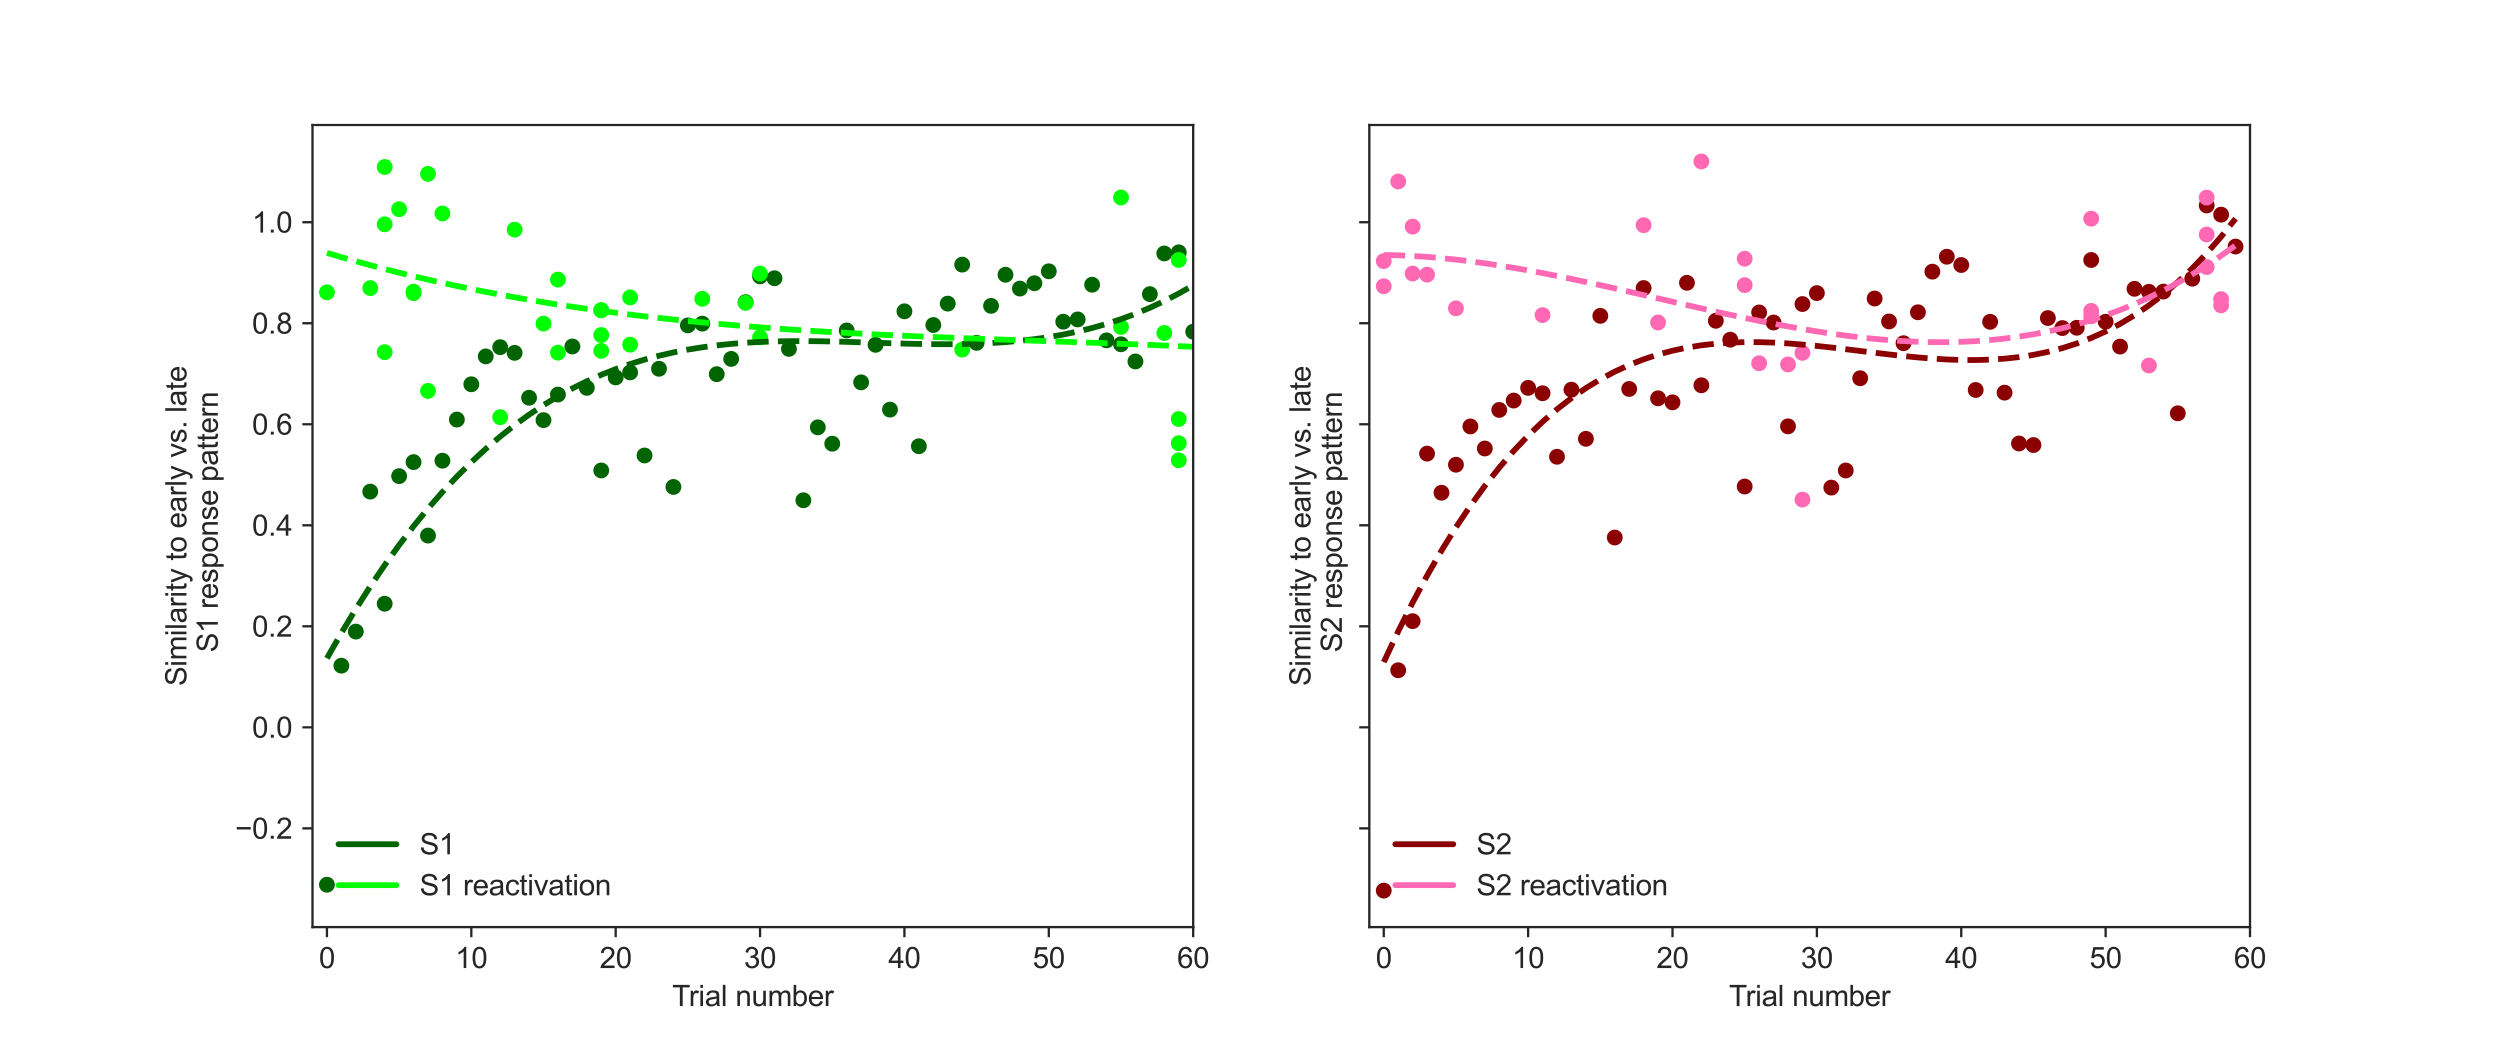 <?xml version="1.0" encoding="utf-8" standalone="no"?>
<!DOCTYPE svg PUBLIC "-//W3C//DTD SVG 1.1//EN"
  "http://www.w3.org/Graphics/SVG/1.1/DTD/svg11.dtd">
<svg xmlns:xlink="http://www.w3.org/1999/xlink" width="864pt" height="360pt" viewBox="0 0 864 360" xmlns="http://www.w3.org/2000/svg" version="1.1">
 <defs>
  <style type="text/css">*{stroke-linejoin: round; stroke-linecap: butt}</style>
 </defs>
 <g id="figure_1">
  <g id="patch_1">
   <path d="M 0 360 
L 864 360 
L 864 0 
L 0 0 
z
" style="fill: #ffffff"/>
  </g>
  <g id="axes_1">
   <g id="patch_2">
    <path d="M 108 320.4 
L 412.364 320.4 
L 412.364 43.2 
L 108 43.2 
z
" style="fill: #ffffff"/>
   </g>
   <g id="matplotlib.axis_1">
    <g id="xtick_1">
     <g id="line2d_1">
      <defs>
       <path id="m164eba49ba" d="M 0 0 
L 0 3.5 
" style="stroke: #262626; stroke-width: 0.8"/>
      </defs>
      <g>
       <use xlink:href="#m164eba49ba" x="112.99" y="320.4" style="fill: #262626; stroke: #262626; stroke-width: 0.8"/>
      </g>
     </g>
     <g id="text_1">
      <!-- 0 -->
      <g style="fill: #262626" transform="translate(110.209 334.558) scale(0.1 -0.1)">
       <defs>
        <path id="ArialMT-30" d="M 266 2259 
Q 266 3072 433 3567 
Q 600 4063 929 4331 
Q 1259 4600 1759 4600 
Q 2128 4600 2406 4451 
Q 2684 4303 2865 4023 
Q 3047 3744 3150 3342 
Q 3253 2941 3253 2259 
Q 3253 1453 3087 958 
Q 2922 463 2592 192 
Q 2263 -78 1759 -78 
Q 1097 -78 719 397 
Q 266 969 266 2259 
z
M 844 2259 
Q 844 1131 1108 757 
Q 1372 384 1759 384 
Q 2147 384 2411 759 
Q 2675 1134 2675 2259 
Q 2675 3391 2411 3762 
Q 2147 4134 1753 4134 
Q 1366 4134 1134 3806 
Q 844 3388 844 2259 
z
" transform="scale(0.016)"/>
       </defs>
       <use xlink:href="#ArialMT-30"/>
      </g>
     </g>
    </g>
    <g id="xtick_2">
     <g id="line2d_2">
      <g>
       <use xlink:href="#m164eba49ba" x="162.885" y="320.4" style="fill: #262626; stroke: #262626; stroke-width: 0.8"/>
      </g>
     </g>
     <g id="text_2">
      <!-- 10 -->
      <g style="fill: #262626" transform="translate(157.324 334.558) scale(0.1 -0.1)">
       <defs>
        <path id="ArialMT-31" d="M 2384 0 
L 1822 0 
L 1822 3584 
Q 1619 3391 1289 3197 
Q 959 3003 697 2906 
L 697 3450 
Q 1169 3672 1522 3987 
Q 1875 4303 2022 4600 
L 2384 4600 
L 2384 0 
z
" transform="scale(0.016)"/>
       </defs>
       <use xlink:href="#ArialMT-31"/>
       <use xlink:href="#ArialMT-30" x="55.615"/>
      </g>
     </g>
    </g>
    <g id="xtick_3">
     <g id="line2d_3">
      <g>
       <use xlink:href="#m164eba49ba" x="212.781" y="320.4" style="fill: #262626; stroke: #262626; stroke-width: 0.8"/>
      </g>
     </g>
     <g id="text_3">
      <!-- 20 -->
      <g style="fill: #262626" transform="translate(207.22 334.558) scale(0.1 -0.1)">
       <defs>
        <path id="ArialMT-32" d="M 3222 541 
L 3222 0 
L 194 0 
Q 188 203 259 391 
Q 375 700 629 1000 
Q 884 1300 1366 1694 
Q 2113 2306 2375 2664 
Q 2638 3022 2638 3341 
Q 2638 3675 2398 3904 
Q 2159 4134 1775 4134 
Q 1369 4134 1125 3890 
Q 881 3647 878 3216 
L 300 3275 
Q 359 3922 746 4261 
Q 1134 4600 1788 4600 
Q 2447 4600 2831 4234 
Q 3216 3869 3216 3328 
Q 3216 3053 3103 2787 
Q 2991 2522 2730 2228 
Q 2469 1934 1863 1422 
Q 1356 997 1212 845 
Q 1069 694 975 541 
L 3222 541 
z
" transform="scale(0.016)"/>
       </defs>
       <use xlink:href="#ArialMT-32"/>
       <use xlink:href="#ArialMT-30" x="55.615"/>
      </g>
     </g>
    </g>
    <g id="xtick_4">
     <g id="line2d_4">
      <g>
       <use xlink:href="#m164eba49ba" x="262.677" y="320.4" style="fill: #262626; stroke: #262626; stroke-width: 0.8"/>
      </g>
     </g>
     <g id="text_4">
      <!-- 30 -->
      <g style="fill: #262626" transform="translate(257.116 334.558) scale(0.1 -0.1)">
       <defs>
        <path id="ArialMT-33" d="M 269 1209 
L 831 1284 
Q 928 806 1161 595 
Q 1394 384 1728 384 
Q 2125 384 2398 659 
Q 2672 934 2672 1341 
Q 2672 1728 2419 1979 
Q 2166 2231 1775 2231 
Q 1616 2231 1378 2169 
L 1441 2663 
Q 1497 2656 1531 2656 
Q 1891 2656 2178 2843 
Q 2466 3031 2466 3422 
Q 2466 3731 2256 3934 
Q 2047 4138 1716 4138 
Q 1388 4138 1169 3931 
Q 950 3725 888 3313 
L 325 3413 
Q 428 3978 793 4289 
Q 1159 4600 1703 4600 
Q 2078 4600 2393 4439 
Q 2709 4278 2876 4000 
Q 3044 3722 3044 3409 
Q 3044 3113 2884 2869 
Q 2725 2625 2413 2481 
Q 2819 2388 3044 2092 
Q 3269 1797 3269 1353 
Q 3269 753 2831 336 
Q 2394 -81 1725 -81 
Q 1122 -81 723 278 
Q 325 638 269 1209 
z
" transform="scale(0.016)"/>
       </defs>
       <use xlink:href="#ArialMT-33"/>
       <use xlink:href="#ArialMT-30" x="55.615"/>
      </g>
     </g>
    </g>
    <g id="xtick_5">
     <g id="line2d_5">
      <g>
       <use xlink:href="#m164eba49ba" x="312.572" y="320.4" style="fill: #262626; stroke: #262626; stroke-width: 0.8"/>
      </g>
     </g>
     <g id="text_5">
      <!-- 40 -->
      <g style="fill: #262626" transform="translate(307.011 334.558) scale(0.1 -0.1)">
       <defs>
        <path id="ArialMT-34" d="M 2069 0 
L 2069 1097 
L 81 1097 
L 81 1613 
L 2172 4581 
L 2631 4581 
L 2631 1613 
L 3250 1613 
L 3250 1097 
L 2631 1097 
L 2631 0 
L 2069 0 
z
M 2069 1613 
L 2069 3678 
L 634 1613 
L 2069 1613 
z
" transform="scale(0.016)"/>
       </defs>
       <use xlink:href="#ArialMT-34"/>
       <use xlink:href="#ArialMT-30" x="55.615"/>
      </g>
     </g>
    </g>
    <g id="xtick_6">
     <g id="line2d_6">
      <g>
       <use xlink:href="#m164eba49ba" x="362.468" y="320.4" style="fill: #262626; stroke: #262626; stroke-width: 0.8"/>
      </g>
     </g>
     <g id="text_6">
      <!-- 50 -->
      <g style="fill: #262626" transform="translate(356.907 334.558) scale(0.1 -0.1)">
       <defs>
        <path id="ArialMT-35" d="M 266 1200 
L 856 1250 
Q 922 819 1161 601 
Q 1400 384 1738 384 
Q 2144 384 2425 690 
Q 2706 997 2706 1503 
Q 2706 1984 2436 2262 
Q 2166 2541 1728 2541 
Q 1456 2541 1237 2417 
Q 1019 2294 894 2097 
L 366 2166 
L 809 4519 
L 3088 4519 
L 3088 3981 
L 1259 3981 
L 1013 2750 
Q 1425 3038 1878 3038 
Q 2478 3038 2890 2622 
Q 3303 2206 3303 1553 
Q 3303 931 2941 478 
Q 2500 -78 1738 -78 
Q 1113 -78 717 272 
Q 322 622 266 1200 
z
" transform="scale(0.016)"/>
       </defs>
       <use xlink:href="#ArialMT-35"/>
       <use xlink:href="#ArialMT-30" x="55.615"/>
      </g>
     </g>
    </g>
    <g id="xtick_7">
     <g id="line2d_7">
      <g>
       <use xlink:href="#m164eba49ba" x="412.364" y="320.4" style="fill: #262626; stroke: #262626; stroke-width: 0.8"/>
      </g>
     </g>
     <g id="text_7">
      <!-- 60 -->
      <g style="fill: #262626" transform="translate(406.803 334.558) scale(0.1 -0.1)">
       <defs>
        <path id="ArialMT-36" d="M 3184 3459 
L 2625 3416 
Q 2550 3747 2413 3897 
Q 2184 4138 1850 4138 
Q 1581 4138 1378 3988 
Q 1113 3794 959 3422 
Q 806 3050 800 2363 
Q 1003 2672 1297 2822 
Q 1591 2972 1913 2972 
Q 2475 2972 2870 2558 
Q 3266 2144 3266 1488 
Q 3266 1056 3080 686 
Q 2894 316 2569 119 
Q 2244 -78 1831 -78 
Q 1128 -78 684 439 
Q 241 956 241 2144 
Q 241 3472 731 4075 
Q 1159 4600 1884 4600 
Q 2425 4600 2770 4297 
Q 3116 3994 3184 3459 
z
M 888 1484 
Q 888 1194 1011 928 
Q 1134 663 1356 523 
Q 1578 384 1822 384 
Q 2178 384 2434 671 
Q 2691 959 2691 1453 
Q 2691 1928 2437 2201 
Q 2184 2475 1800 2475 
Q 1419 2475 1153 2201 
Q 888 1928 888 1484 
z
" transform="scale(0.016)"/>
       </defs>
       <use xlink:href="#ArialMT-36"/>
       <use xlink:href="#ArialMT-30" x="55.615"/>
      </g>
     </g>
    </g>
    <g id="text_8">
     <!-- Trial number -->
     <g style="fill: #262626" transform="translate(232.308 347.703) scale(0.1 -0.1)">
      <defs>
       <path id="ArialMT-54" d="M 1659 0 
L 1659 4041 
L 150 4041 
L 150 4581 
L 3781 4581 
L 3781 4041 
L 2266 4041 
L 2266 0 
L 1659 0 
z
" transform="scale(0.016)"/>
       <path id="ArialMT-72" d="M 416 0 
L 416 3319 
L 922 3319 
L 922 2816 
Q 1116 3169 1280 3281 
Q 1444 3394 1641 3394 
Q 1925 3394 2219 3213 
L 2025 2691 
Q 1819 2813 1613 2813 
Q 1428 2813 1281 2702 
Q 1134 2591 1072 2394 
Q 978 2094 978 1738 
L 978 0 
L 416 0 
z
" transform="scale(0.016)"/>
       <path id="ArialMT-69" d="M 425 3934 
L 425 4581 
L 988 4581 
L 988 3934 
L 425 3934 
z
M 425 0 
L 425 3319 
L 988 3319 
L 988 0 
L 425 0 
z
" transform="scale(0.016)"/>
       <path id="ArialMT-61" d="M 2588 409 
Q 2275 144 1986 34 
Q 1697 -75 1366 -75 
Q 819 -75 525 192 
Q 231 459 231 875 
Q 231 1119 342 1320 
Q 453 1522 633 1644 
Q 813 1766 1038 1828 
Q 1203 1872 1538 1913 
Q 2219 1994 2541 2106 
Q 2544 2222 2544 2253 
Q 2544 2597 2384 2738 
Q 2169 2928 1744 2928 
Q 1347 2928 1158 2789 
Q 969 2650 878 2297 
L 328 2372 
Q 403 2725 575 2942 
Q 747 3159 1072 3276 
Q 1397 3394 1825 3394 
Q 2250 3394 2515 3294 
Q 2781 3194 2906 3042 
Q 3031 2891 3081 2659 
Q 3109 2516 3109 2141 
L 3109 1391 
Q 3109 606 3145 398 
Q 3181 191 3288 0 
L 2700 0 
Q 2613 175 2588 409 
z
M 2541 1666 
Q 2234 1541 1622 1453 
Q 1275 1403 1131 1340 
Q 988 1278 909 1158 
Q 831 1038 831 891 
Q 831 666 1001 516 
Q 1172 366 1500 366 
Q 1825 366 2078 508 
Q 2331 650 2450 897 
Q 2541 1088 2541 1459 
L 2541 1666 
z
" transform="scale(0.016)"/>
       <path id="ArialMT-6c" d="M 409 0 
L 409 4581 
L 972 4581 
L 972 0 
L 409 0 
z
" transform="scale(0.016)"/>
       <path id="ArialMT-20" transform="scale(0.016)"/>
       <path id="ArialMT-6e" d="M 422 0 
L 422 3319 
L 928 3319 
L 928 2847 
Q 1294 3394 1984 3394 
Q 2284 3394 2536 3286 
Q 2788 3178 2913 3003 
Q 3038 2828 3088 2588 
Q 3119 2431 3119 2041 
L 3119 0 
L 2556 0 
L 2556 2019 
Q 2556 2363 2490 2533 
Q 2425 2703 2258 2804 
Q 2091 2906 1866 2906 
Q 1506 2906 1245 2678 
Q 984 2450 984 1813 
L 984 0 
L 422 0 
z
" transform="scale(0.016)"/>
       <path id="ArialMT-75" d="M 2597 0 
L 2597 488 
Q 2209 -75 1544 -75 
Q 1250 -75 995 37 
Q 741 150 617 320 
Q 494 491 444 738 
Q 409 903 409 1263 
L 409 3319 
L 972 3319 
L 972 1478 
Q 972 1038 1006 884 
Q 1059 663 1231 536 
Q 1403 409 1656 409 
Q 1909 409 2131 539 
Q 2353 669 2445 892 
Q 2538 1116 2538 1541 
L 2538 3319 
L 3100 3319 
L 3100 0 
L 2597 0 
z
" transform="scale(0.016)"/>
       <path id="ArialMT-6d" d="M 422 0 
L 422 3319 
L 925 3319 
L 925 2853 
Q 1081 3097 1340 3245 
Q 1600 3394 1931 3394 
Q 2300 3394 2536 3241 
Q 2772 3088 2869 2813 
Q 3263 3394 3894 3394 
Q 4388 3394 4653 3120 
Q 4919 2847 4919 2278 
L 4919 0 
L 4359 0 
L 4359 2091 
Q 4359 2428 4304 2576 
Q 4250 2725 4106 2815 
Q 3963 2906 3769 2906 
Q 3419 2906 3187 2673 
Q 2956 2441 2956 1928 
L 2956 0 
L 2394 0 
L 2394 2156 
Q 2394 2531 2256 2718 
Q 2119 2906 1806 2906 
Q 1569 2906 1367 2781 
Q 1166 2656 1075 2415 
Q 984 2175 984 1722 
L 984 0 
L 422 0 
z
" transform="scale(0.016)"/>
       <path id="ArialMT-62" d="M 941 0 
L 419 0 
L 419 4581 
L 981 4581 
L 981 2947 
Q 1338 3394 1891 3394 
Q 2197 3394 2470 3270 
Q 2744 3147 2920 2923 
Q 3097 2700 3197 2384 
Q 3297 2069 3297 1709 
Q 3297 856 2875 390 
Q 2453 -75 1863 -75 
Q 1275 -75 941 416 
L 941 0 
z
M 934 1684 
Q 934 1088 1097 822 
Q 1363 388 1816 388 
Q 2184 388 2453 708 
Q 2722 1028 2722 1663 
Q 2722 2313 2464 2622 
Q 2206 2931 1841 2931 
Q 1472 2931 1203 2611 
Q 934 2291 934 1684 
z
" transform="scale(0.016)"/>
       <path id="ArialMT-65" d="M 2694 1069 
L 3275 997 
Q 3138 488 2766 206 
Q 2394 -75 1816 -75 
Q 1088 -75 661 373 
Q 234 822 234 1631 
Q 234 2469 665 2931 
Q 1097 3394 1784 3394 
Q 2450 3394 2872 2941 
Q 3294 2488 3294 1666 
Q 3294 1616 3291 1516 
L 816 1516 
Q 847 969 1125 678 
Q 1403 388 1819 388 
Q 2128 388 2347 550 
Q 2566 713 2694 1069 
z
M 847 1978 
L 2700 1978 
Q 2663 2397 2488 2606 
Q 2219 2931 1791 2931 
Q 1403 2931 1139 2672 
Q 875 2413 847 1978 
z
" transform="scale(0.016)"/>
      </defs>
      <use xlink:href="#ArialMT-54"/>
      <use xlink:href="#ArialMT-72" x="57.334"/>
      <use xlink:href="#ArialMT-69" x="90.635"/>
      <use xlink:href="#ArialMT-61" x="112.852"/>
      <use xlink:href="#ArialMT-6c" x="168.467"/>
      <use xlink:href="#ArialMT-20" x="190.684"/>
      <use xlink:href="#ArialMT-6e" x="218.467"/>
      <use xlink:href="#ArialMT-75" x="274.082"/>
      <use xlink:href="#ArialMT-6d" x="329.697"/>
      <use xlink:href="#ArialMT-62" x="412.998"/>
      <use xlink:href="#ArialMT-65" x="468.613"/>
      <use xlink:href="#ArialMT-72" x="524.229"/>
     </g>
    </g>
   </g>
   <g id="matplotlib.axis_2">
    <g id="ytick_1">
     <g id="line2d_8">
      <defs>
       <path id="m490a816c67" d="M 0 0 
L -3.5 0 
" style="stroke: #262626; stroke-width: 0.8"/>
      </defs>
      <g>
       <use xlink:href="#m490a816c67" x="108" y="286.282" style="fill: #262626; stroke: #262626; stroke-width: 0.8"/>
      </g>
     </g>
     <g id="text_9">
      <!-- −0.2 -->
      <g style="fill: #262626" transform="translate(81.259 289.861) scale(0.1 -0.1)">
       <defs>
        <path id="ArialMT-2212" d="M 3381 1997 
L 356 1997 
L 356 2522 
L 3381 2522 
L 3381 1997 
z
" transform="scale(0.016)"/>
        <path id="ArialMT-2e" d="M 581 0 
L 581 641 
L 1222 641 
L 1222 0 
L 581 0 
z
" transform="scale(0.016)"/>
       </defs>
       <use xlink:href="#ArialMT-2212"/>
       <use xlink:href="#ArialMT-30" x="58.398"/>
       <use xlink:href="#ArialMT-2e" x="114.014"/>
       <use xlink:href="#ArialMT-32" x="141.797"/>
      </g>
     </g>
    </g>
    <g id="ytick_2">
     <g id="line2d_9">
      <g>
       <use xlink:href="#m490a816c67" x="108" y="251.368" style="fill: #262626; stroke: #262626; stroke-width: 0.8"/>
      </g>
     </g>
     <g id="text_10">
      <!-- 0.0 -->
      <g style="fill: #262626" transform="translate(87.1 254.947) scale(0.1 -0.1)">
       <use xlink:href="#ArialMT-30"/>
       <use xlink:href="#ArialMT-2e" x="55.615"/>
       <use xlink:href="#ArialMT-30" x="83.398"/>
      </g>
     </g>
    </g>
    <g id="ytick_3">
     <g id="line2d_10">
      <g>
       <use xlink:href="#m490a816c67" x="108" y="216.455" style="fill: #262626; stroke: #262626; stroke-width: 0.8"/>
      </g>
     </g>
     <g id="text_11">
      <!-- 0.2 -->
      <g style="fill: #262626" transform="translate(87.1 220.034) scale(0.1 -0.1)">
       <use xlink:href="#ArialMT-30"/>
       <use xlink:href="#ArialMT-2e" x="55.615"/>
       <use xlink:href="#ArialMT-32" x="83.398"/>
      </g>
     </g>
    </g>
    <g id="ytick_4">
     <g id="line2d_11">
      <g>
       <use xlink:href="#m490a816c67" x="108" y="181.542" style="fill: #262626; stroke: #262626; stroke-width: 0.8"/>
      </g>
     </g>
     <g id="text_12">
      <!-- 0.4 -->
      <g style="fill: #262626" transform="translate(87.1 185.121) scale(0.1 -0.1)">
       <use xlink:href="#ArialMT-30"/>
       <use xlink:href="#ArialMT-2e" x="55.615"/>
       <use xlink:href="#ArialMT-34" x="83.398"/>
      </g>
     </g>
    </g>
    <g id="ytick_5">
     <g id="line2d_12">
      <g>
       <use xlink:href="#m490a816c67" x="108" y="146.629" style="fill: #262626; stroke: #262626; stroke-width: 0.8"/>
      </g>
     </g>
     <g id="text_13">
      <!-- 0.6 -->
      <g style="fill: #262626" transform="translate(87.1 150.208) scale(0.1 -0.1)">
       <use xlink:href="#ArialMT-30"/>
       <use xlink:href="#ArialMT-2e" x="55.615"/>
       <use xlink:href="#ArialMT-36" x="83.398"/>
      </g>
     </g>
    </g>
    <g id="ytick_6">
     <g id="line2d_13">
      <g>
       <use xlink:href="#m490a816c67" x="108" y="111.716" style="fill: #262626; stroke: #262626; stroke-width: 0.8"/>
      </g>
     </g>
     <g id="text_14">
      <!-- 0.8 -->
      <g style="fill: #262626" transform="translate(87.1 115.295) scale(0.1 -0.1)">
       <defs>
        <path id="ArialMT-38" d="M 1131 2484 
Q 781 2613 612 2850 
Q 444 3088 444 3419 
Q 444 3919 803 4259 
Q 1163 4600 1759 4600 
Q 2359 4600 2725 4251 
Q 3091 3903 3091 3403 
Q 3091 3084 2923 2848 
Q 2756 2613 2416 2484 
Q 2838 2347 3058 2040 
Q 3278 1734 3278 1309 
Q 3278 722 2862 322 
Q 2447 -78 1769 -78 
Q 1091 -78 675 323 
Q 259 725 259 1325 
Q 259 1772 486 2073 
Q 713 2375 1131 2484 
z
M 1019 3438 
Q 1019 3113 1228 2906 
Q 1438 2700 1772 2700 
Q 2097 2700 2305 2904 
Q 2513 3109 2513 3406 
Q 2513 3716 2298 3927 
Q 2084 4138 1766 4138 
Q 1444 4138 1231 3931 
Q 1019 3725 1019 3438 
z
M 838 1322 
Q 838 1081 952 856 
Q 1066 631 1291 507 
Q 1516 384 1775 384 
Q 2178 384 2440 643 
Q 2703 903 2703 1303 
Q 2703 1709 2433 1975 
Q 2163 2241 1756 2241 
Q 1359 2241 1098 1978 
Q 838 1716 838 1322 
z
" transform="scale(0.016)"/>
       </defs>
       <use xlink:href="#ArialMT-30"/>
       <use xlink:href="#ArialMT-2e" x="55.615"/>
       <use xlink:href="#ArialMT-38" x="83.398"/>
      </g>
     </g>
    </g>
    <g id="ytick_7">
     <g id="line2d_14">
      <g>
       <use xlink:href="#m490a816c67" x="108" y="76.802" style="fill: #262626; stroke: #262626; stroke-width: 0.8"/>
      </g>
     </g>
     <g id="text_15">
      <!-- 1.0 -->
      <g style="fill: #262626" transform="translate(87.1 80.381) scale(0.1 -0.1)">
       <use xlink:href="#ArialMT-31"/>
       <use xlink:href="#ArialMT-2e" x="55.615"/>
       <use xlink:href="#ArialMT-30" x="83.398"/>
      </g>
     </g>
    </g>
    <g id="text_16">
     <!-- Similarity to early vs. late -->
     <g style="fill: #262626" transform="translate(64.432 237.091) rotate(-90) scale(0.1 -0.1)">
      <defs>
       <path id="ArialMT-53" d="M 288 1472 
L 859 1522 
Q 900 1178 1048 958 
Q 1197 738 1509 602 
Q 1822 466 2213 466 
Q 2559 466 2825 569 
Q 3091 672 3220 851 
Q 3350 1031 3350 1244 
Q 3350 1459 3225 1620 
Q 3100 1781 2813 1891 
Q 2628 1963 1997 2114 
Q 1366 2266 1113 2400 
Q 784 2572 623 2826 
Q 463 3081 463 3397 
Q 463 3744 659 4045 
Q 856 4347 1234 4503 
Q 1613 4659 2075 4659 
Q 2584 4659 2973 4495 
Q 3363 4331 3572 4012 
Q 3781 3694 3797 3291 
L 3216 3247 
Q 3169 3681 2898 3903 
Q 2628 4125 2100 4125 
Q 1550 4125 1298 3923 
Q 1047 3722 1047 3438 
Q 1047 3191 1225 3031 
Q 1400 2872 2139 2705 
Q 2878 2538 3153 2413 
Q 3553 2228 3743 1945 
Q 3934 1663 3934 1294 
Q 3934 928 3725 604 
Q 3516 281 3123 101 
Q 2731 -78 2241 -78 
Q 1619 -78 1198 103 
Q 778 284 539 648 
Q 300 1013 288 1472 
z
" transform="scale(0.016)"/>
       <path id="ArialMT-74" d="M 1650 503 
L 1731 6 
Q 1494 -44 1306 -44 
Q 1000 -44 831 53 
Q 663 150 594 308 
Q 525 466 525 972 
L 525 2881 
L 113 2881 
L 113 3319 
L 525 3319 
L 525 4141 
L 1084 4478 
L 1084 3319 
L 1650 3319 
L 1650 2881 
L 1084 2881 
L 1084 941 
Q 1084 700 1114 631 
Q 1144 563 1211 522 
Q 1278 481 1403 481 
Q 1497 481 1650 503 
z
" transform="scale(0.016)"/>
       <path id="ArialMT-79" d="M 397 -1278 
L 334 -750 
Q 519 -800 656 -800 
Q 844 -800 956 -737 
Q 1069 -675 1141 -563 
Q 1194 -478 1313 -144 
Q 1328 -97 1363 -6 
L 103 3319 
L 709 3319 
L 1400 1397 
Q 1534 1031 1641 628 
Q 1738 1016 1872 1384 
L 2581 3319 
L 3144 3319 
L 1881 -56 
Q 1678 -603 1566 -809 
Q 1416 -1088 1222 -1217 
Q 1028 -1347 759 -1347 
Q 597 -1347 397 -1278 
z
" transform="scale(0.016)"/>
       <path id="ArialMT-6f" d="M 213 1659 
Q 213 2581 725 3025 
Q 1153 3394 1769 3394 
Q 2453 3394 2887 2945 
Q 3322 2497 3322 1706 
Q 3322 1066 3130 698 
Q 2938 331 2570 128 
Q 2203 -75 1769 -75 
Q 1072 -75 642 372 
Q 213 819 213 1659 
z
M 791 1659 
Q 791 1022 1069 705 
Q 1347 388 1769 388 
Q 2188 388 2466 706 
Q 2744 1025 2744 1678 
Q 2744 2294 2464 2611 
Q 2184 2928 1769 2928 
Q 1347 2928 1069 2612 
Q 791 2297 791 1659 
z
" transform="scale(0.016)"/>
       <path id="ArialMT-76" d="M 1344 0 
L 81 3319 
L 675 3319 
L 1388 1331 
Q 1503 1009 1600 663 
Q 1675 925 1809 1294 
L 2547 3319 
L 3125 3319 
L 1869 0 
L 1344 0 
z
" transform="scale(0.016)"/>
       <path id="ArialMT-73" d="M 197 991 
L 753 1078 
Q 800 744 1014 566 
Q 1228 388 1613 388 
Q 2000 388 2187 545 
Q 2375 703 2375 916 
Q 2375 1106 2209 1216 
Q 2094 1291 1634 1406 
Q 1016 1563 777 1677 
Q 538 1791 414 1992 
Q 291 2194 291 2438 
Q 291 2659 392 2848 
Q 494 3038 669 3163 
Q 800 3259 1026 3326 
Q 1253 3394 1513 3394 
Q 1903 3394 2198 3281 
Q 2494 3169 2634 2976 
Q 2775 2784 2828 2463 
L 2278 2388 
Q 2241 2644 2061 2787 
Q 1881 2931 1553 2931 
Q 1166 2931 1000 2803 
Q 834 2675 834 2503 
Q 834 2394 903 2306 
Q 972 2216 1119 2156 
Q 1203 2125 1616 2013 
Q 2213 1853 2448 1751 
Q 2684 1650 2818 1456 
Q 2953 1263 2953 975 
Q 2953 694 2789 445 
Q 2625 197 2315 61 
Q 2006 -75 1616 -75 
Q 969 -75 630 194 
Q 291 463 197 991 
z
" transform="scale(0.016)"/>
      </defs>
      <use xlink:href="#ArialMT-53"/>
      <use xlink:href="#ArialMT-69" x="66.699"/>
      <use xlink:href="#ArialMT-6d" x="88.916"/>
      <use xlink:href="#ArialMT-69" x="172.217"/>
      <use xlink:href="#ArialMT-6c" x="194.434"/>
      <use xlink:href="#ArialMT-61" x="216.65"/>
      <use xlink:href="#ArialMT-72" x="272.266"/>
      <use xlink:href="#ArialMT-69" x="305.566"/>
      <use xlink:href="#ArialMT-74" x="327.783"/>
      <use xlink:href="#ArialMT-79" x="355.566"/>
      <use xlink:href="#ArialMT-20" x="405.566"/>
      <use xlink:href="#ArialMT-74" x="433.35"/>
      <use xlink:href="#ArialMT-6f" x="461.133"/>
      <use xlink:href="#ArialMT-20" x="516.748"/>
      <use xlink:href="#ArialMT-65" x="544.531"/>
      <use xlink:href="#ArialMT-61" x="600.146"/>
      <use xlink:href="#ArialMT-72" x="655.762"/>
      <use xlink:href="#ArialMT-6c" x="689.062"/>
      <use xlink:href="#ArialMT-79" x="711.279"/>
      <use xlink:href="#ArialMT-20" x="761.279"/>
      <use xlink:href="#ArialMT-76" x="789.062"/>
      <use xlink:href="#ArialMT-73" x="839.062"/>
      <use xlink:href="#ArialMT-2e" x="889.062"/>
      <use xlink:href="#ArialMT-20" x="916.846"/>
      <use xlink:href="#ArialMT-6c" x="944.629"/>
      <use xlink:href="#ArialMT-61" x="966.846"/>
      <use xlink:href="#ArialMT-74" x="1022.461"/>
      <use xlink:href="#ArialMT-65" x="1050.244"/>
     </g>
     <!--  S1 response pattern -->
     <g style="fill: #262626" transform="translate(75.272 228.215) rotate(-90) scale(0.1 -0.1)">
      <defs>
       <path id="ArialMT-70" d="M 422 -1272 
L 422 3319 
L 934 3319 
L 934 2888 
Q 1116 3141 1344 3267 
Q 1572 3394 1897 3394 
Q 2322 3394 2647 3175 
Q 2972 2956 3137 2557 
Q 3303 2159 3303 1684 
Q 3303 1175 3120 767 
Q 2938 359 2589 142 
Q 2241 -75 1856 -75 
Q 1575 -75 1351 44 
Q 1128 163 984 344 
L 984 -1272 
L 422 -1272 
z
M 931 1641 
Q 931 1000 1190 694 
Q 1450 388 1819 388 
Q 2194 388 2461 705 
Q 2728 1022 2728 1688 
Q 2728 2322 2467 2637 
Q 2206 2953 1844 2953 
Q 1484 2953 1207 2617 
Q 931 2281 931 1641 
z
" transform="scale(0.016)"/>
      </defs>
      <use xlink:href="#ArialMT-20"/>
      <use xlink:href="#ArialMT-53" x="27.783"/>
      <use xlink:href="#ArialMT-31" x="94.482"/>
      <use xlink:href="#ArialMT-20" x="150.098"/>
      <use xlink:href="#ArialMT-72" x="177.881"/>
      <use xlink:href="#ArialMT-65" x="211.182"/>
      <use xlink:href="#ArialMT-73" x="266.797"/>
      <use xlink:href="#ArialMT-70" x="316.797"/>
      <use xlink:href="#ArialMT-6f" x="372.412"/>
      <use xlink:href="#ArialMT-6e" x="428.027"/>
      <use xlink:href="#ArialMT-73" x="483.643"/>
      <use xlink:href="#ArialMT-65" x="533.643"/>
      <use xlink:href="#ArialMT-20" x="589.258"/>
      <use xlink:href="#ArialMT-70" x="617.041"/>
      <use xlink:href="#ArialMT-61" x="672.656"/>
      <use xlink:href="#ArialMT-74" x="728.271"/>
      <use xlink:href="#ArialMT-74" x="756.055"/>
      <use xlink:href="#ArialMT-65" x="783.838"/>
      <use xlink:href="#ArialMT-72" x="839.453"/>
      <use xlink:href="#ArialMT-6e" x="872.754"/>
     </g>
    </g>
   </g>
   <g id="PathCollection_1">
    <defs>
     <path id="m6041898b15" d="M 0 2.236 
C 0.593 2.236 1.162 2 1.581 1.581 
C 2 1.162 2.236 0.593 2.236 0 
C 2.236 -0.593 2 -1.162 1.581 -1.581 
C 1.162 -2 0.593 -2.236 0 -2.236 
C -0.593 -2.236 -1.162 -2 -1.581 -1.581 
C -2 -1.162 -2.236 -0.593 -2.236 0 
C -2.236 0.593 -2 1.162 -1.581 1.581 
C -1.162 2 -0.593 2.236 0 2.236 
z
" style="stroke: #006400"/>
    </defs>
    <g clip-path="url(#pe9ce48825f)">
     <use xlink:href="#m6041898b15" x="112.99" y="305.765" style="fill: #006400; stroke: #006400"/>
     <use xlink:href="#m6041898b15" x="117.979" y="230.061" style="fill: #006400; stroke: #006400"/>
     <use xlink:href="#m6041898b15" x="122.969" y="218.279" style="fill: #006400; stroke: #006400"/>
     <use xlink:href="#m6041898b15" x="127.958" y="169.901" style="fill: #006400; stroke: #006400"/>
     <use xlink:href="#m6041898b15" x="132.948" y="208.65" style="fill: #006400; stroke: #006400"/>
     <use xlink:href="#m6041898b15" x="137.937" y="164.55" style="fill: #006400; stroke: #006400"/>
     <use xlink:href="#m6041898b15" x="142.927" y="159.702" style="fill: #006400; stroke: #006400"/>
     <use xlink:href="#m6041898b15" x="147.917" y="185.091" style="fill: #006400; stroke: #006400"/>
     <use xlink:href="#m6041898b15" x="152.906" y="159.21" style="fill: #006400; stroke: #006400"/>
     <use xlink:href="#m6041898b15" x="157.896" y="145.004" style="fill: #006400; stroke: #006400"/>
     <use xlink:href="#m6041898b15" x="162.885" y="132.811" style="fill: #006400; stroke: #006400"/>
     <use xlink:href="#m6041898b15" x="167.875" y="123.168" style="fill: #006400; stroke: #006400"/>
     <use xlink:href="#m6041898b15" x="172.864" y="119.987" style="fill: #006400; stroke: #006400"/>
     <use xlink:href="#m6041898b15" x="177.854" y="121.948" style="fill: #006400; stroke: #006400"/>
     <use xlink:href="#m6041898b15" x="182.844" y="137.46" style="fill: #006400; stroke: #006400"/>
     <use xlink:href="#m6041898b15" x="187.833" y="145.199" style="fill: #006400; stroke: #006400"/>
     <use xlink:href="#m6041898b15" x="192.823" y="136.362" style="fill: #006400; stroke: #006400"/>
     <use xlink:href="#m6041898b15" x="197.812" y="119.743" style="fill: #006400; stroke: #006400"/>
     <use xlink:href="#m6041898b15" x="202.802" y="134.041" style="fill: #006400; stroke: #006400"/>
     <use xlink:href="#m6041898b15" x="207.791" y="162.588" style="fill: #006400; stroke: #006400"/>
     <use xlink:href="#m6041898b15" x="212.781" y="130.44" style="fill: #006400; stroke: #006400"/>
     <use xlink:href="#m6041898b15" x="217.77" y="128.7" style="fill: #006400; stroke: #006400"/>
     <use xlink:href="#m6041898b15" x="222.76" y="157.415" style="fill: #006400; stroke: #006400"/>
     <use xlink:href="#m6041898b15" x="227.75" y="127.445" style="fill: #006400; stroke: #006400"/>
     <use xlink:href="#m6041898b15" x="232.739" y="168.289" style="fill: #006400; stroke: #006400"/>
     <use xlink:href="#m6041898b15" x="237.729" y="112.443" style="fill: #006400; stroke: #006400"/>
     <use xlink:href="#m6041898b15" x="242.718" y="111.853" style="fill: #006400; stroke: #006400"/>
     <use xlink:href="#m6041898b15" x="247.708" y="129.317" style="fill: #006400; stroke: #006400"/>
     <use xlink:href="#m6041898b15" x="252.697" y="124.04" style="fill: #006400; stroke: #006400"/>
     <use xlink:href="#m6041898b15" x="257.687" y="104.422" style="fill: #006400; stroke: #006400"/>
     <use xlink:href="#m6041898b15" x="262.677" y="95.517" style="fill: #006400; stroke: #006400"/>
     <use xlink:href="#m6041898b15" x="267.666" y="96.16" style="fill: #006400; stroke: #006400"/>
     <use xlink:href="#m6041898b15" x="272.656" y="120.566" style="fill: #006400; stroke: #006400"/>
     <use xlink:href="#m6041898b15" x="277.645" y="172.897" style="fill: #006400; stroke: #006400"/>
     <use xlink:href="#m6041898b15" x="282.635" y="147.689" style="fill: #006400; stroke: #006400"/>
     <use xlink:href="#m6041898b15" x="287.624" y="153.348" style="fill: #006400; stroke: #006400"/>
     <use xlink:href="#m6041898b15" x="292.614" y="114.207" style="fill: #006400; stroke: #006400"/>
     <use xlink:href="#m6041898b15" x="297.604" y="132.136" style="fill: #006400; stroke: #006400"/>
     <use xlink:href="#m6041898b15" x="302.593" y="119.178" style="fill: #006400; stroke: #006400"/>
     <use xlink:href="#m6041898b15" x="307.583" y="141.561" style="fill: #006400; stroke: #006400"/>
     <use xlink:href="#m6041898b15" x="312.572" y="107.589" style="fill: #006400; stroke: #006400"/>
     <use xlink:href="#m6041898b15" x="317.562" y="154.215" style="fill: #006400; stroke: #006400"/>
     <use xlink:href="#m6041898b15" x="322.551" y="112.329" style="fill: #006400; stroke: #006400"/>
     <use xlink:href="#m6041898b15" x="327.541" y="104.932" style="fill: #006400; stroke: #006400"/>
     <use xlink:href="#m6041898b15" x="332.531" y="91.455" style="fill: #006400; stroke: #006400"/>
     <use xlink:href="#m6041898b15" x="337.52" y="118.488" style="fill: #006400; stroke: #006400"/>
     <use xlink:href="#m6041898b15" x="342.51" y="105.705" style="fill: #006400; stroke: #006400"/>
     <use xlink:href="#m6041898b15" x="347.499" y="94.949" style="fill: #006400; stroke: #006400"/>
     <use xlink:href="#m6041898b15" x="352.489" y="99.729" style="fill: #006400; stroke: #006400"/>
     <use xlink:href="#m6041898b15" x="357.478" y="97.888" style="fill: #006400; stroke: #006400"/>
     <use xlink:href="#m6041898b15" x="362.468" y="93.76" style="fill: #006400; stroke: #006400"/>
     <use xlink:href="#m6041898b15" x="367.458" y="111.179" style="fill: #006400; stroke: #006400"/>
     <use xlink:href="#m6041898b15" x="372.447" y="110.396" style="fill: #006400; stroke: #006400"/>
     <use xlink:href="#m6041898b15" x="377.437" y="98.403" style="fill: #006400; stroke: #006400"/>
     <use xlink:href="#m6041898b15" x="382.426" y="117.628" style="fill: #006400; stroke: #006400"/>
     <use xlink:href="#m6041898b15" x="387.416" y="118.99" style="fill: #006400; stroke: #006400"/>
     <use xlink:href="#m6041898b15" x="392.405" y="124.917" style="fill: #006400; stroke: #006400"/>
     <use xlink:href="#m6041898b15" x="397.395" y="101.652" style="fill: #006400; stroke: #006400"/>
     <use xlink:href="#m6041898b15" x="402.385" y="87.595" style="fill: #006400; stroke: #006400"/>
     <use xlink:href="#m6041898b15" x="407.374" y="87.206" style="fill: #006400; stroke: #006400"/>
     <use xlink:href="#m6041898b15" x="412.364" y="114.637" style="fill: #006400; stroke: #006400"/>
     <use xlink:href="#m6041898b15" x="417.353" y="86.721" style="fill: #006400; stroke: #006400"/>
     <use xlink:href="#m6041898b15" x="422.343" y="100.326" style="fill: #006400; stroke: #006400"/>
     <use xlink:href="#m6041898b15" x="427.332" y="86.042" style="fill: #006400; stroke: #006400"/>
     <use xlink:href="#m6041898b15" x="432.322" y="111.634" style="fill: #006400; stroke: #006400"/>
     <use xlink:href="#m6041898b15" x="437.311" y="73.887" style="fill: #006400; stroke: #006400"/>
     <use xlink:href="#m6041898b15" x="442.301" y="72.149" style="fill: #006400; stroke: #006400"/>
     <use xlink:href="#m6041898b15" x="447.291" y="84.372" style="fill: #006400; stroke: #006400"/>
    </g>
   </g>
   <g id="PathCollection_2">
    <defs>
     <path id="m12948f5f20" d="M 0 2.236 
C 0.593 2.236 1.162 2 1.581 1.581 
C 2 1.162 2.236 0.593 2.236 0 
C 2.236 -0.593 2 -1.162 1.581 -1.581 
C 1.162 -2 0.593 -2.236 0 -2.236 
C -0.593 -2.236 -1.162 -2 -1.581 -1.581 
C -2 -1.162 -2.236 -0.593 -2.236 0 
C -2.236 0.593 -2 1.162 -1.581 1.581 
C -1.162 2 -0.593 2.236 0 2.236 
z
" style="stroke: #00ff00"/>
    </defs>
    <g clip-path="url(#pe9ce48825f)">
     <use xlink:href="#m12948f5f20" x="112.99" y="101.025" style="fill: #00ff00; stroke: #00ff00"/>
     <use xlink:href="#m12948f5f20" x="127.958" y="99.571" style="fill: #00ff00; stroke: #00ff00"/>
     <use xlink:href="#m12948f5f20" x="132.948" y="57.717" style="fill: #00ff00; stroke: #00ff00"/>
     <use xlink:href="#m12948f5f20" x="132.948" y="77.522" style="fill: #00ff00; stroke: #00ff00"/>
     <use xlink:href="#m12948f5f20" x="132.948" y="121.711" style="fill: #00ff00; stroke: #00ff00"/>
     <use xlink:href="#m12948f5f20" x="137.937" y="72.295" style="fill: #00ff00; stroke: #00ff00"/>
     <use xlink:href="#m12948f5f20" x="142.927" y="100.8" style="fill: #00ff00; stroke: #00ff00"/>
     <use xlink:href="#m12948f5f20" x="142.927" y="101.32" style="fill: #00ff00; stroke: #00ff00"/>
     <use xlink:href="#m12948f5f20" x="147.917" y="60.091" style="fill: #00ff00; stroke: #00ff00"/>
     <use xlink:href="#m12948f5f20" x="147.917" y="135.09" style="fill: #00ff00; stroke: #00ff00"/>
     <use xlink:href="#m12948f5f20" x="152.906" y="73.782" style="fill: #00ff00; stroke: #00ff00"/>
     <use xlink:href="#m12948f5f20" x="172.864" y="144.182" style="fill: #00ff00; stroke: #00ff00"/>
     <use xlink:href="#m12948f5f20" x="177.854" y="79.365" style="fill: #00ff00; stroke: #00ff00"/>
     <use xlink:href="#m12948f5f20" x="187.833" y="111.839" style="fill: #00ff00; stroke: #00ff00"/>
     <use xlink:href="#m12948f5f20" x="192.823" y="121.876" style="fill: #00ff00; stroke: #00ff00"/>
     <use xlink:href="#m12948f5f20" x="192.823" y="96.627" style="fill: #00ff00; stroke: #00ff00"/>
     <use xlink:href="#m12948f5f20" x="207.791" y="115.792" style="fill: #00ff00; stroke: #00ff00"/>
     <use xlink:href="#m12948f5f20" x="207.791" y="121.267" style="fill: #00ff00; stroke: #00ff00"/>
     <use xlink:href="#m12948f5f20" x="207.791" y="107.178" style="fill: #00ff00; stroke: #00ff00"/>
     <use xlink:href="#m12948f5f20" x="207.791" y="107.257" style="fill: #00ff00; stroke: #00ff00"/>
     <use xlink:href="#m12948f5f20" x="217.77" y="102.799" style="fill: #00ff00; stroke: #00ff00"/>
     <use xlink:href="#m12948f5f20" x="217.77" y="119.118" style="fill: #00ff00; stroke: #00ff00"/>
     <use xlink:href="#m12948f5f20" x="242.718" y="103.263" style="fill: #00ff00; stroke: #00ff00"/>
     <use xlink:href="#m12948f5f20" x="257.687" y="104.669" style="fill: #00ff00; stroke: #00ff00"/>
     <use xlink:href="#m12948f5f20" x="262.677" y="116.599" style="fill: #00ff00; stroke: #00ff00"/>
     <use xlink:href="#m12948f5f20" x="262.677" y="94.557" style="fill: #00ff00; stroke: #00ff00"/>
     <use xlink:href="#m12948f5f20" x="332.531" y="120.823" style="fill: #00ff00; stroke: #00ff00"/>
     <use xlink:href="#m12948f5f20" x="387.416" y="113.001" style="fill: #00ff00; stroke: #00ff00"/>
     <use xlink:href="#m12948f5f20" x="387.416" y="68.264" style="fill: #00ff00; stroke: #00ff00"/>
     <use xlink:href="#m12948f5f20" x="402.385" y="115.078" style="fill: #00ff00; stroke: #00ff00"/>
     <use xlink:href="#m12948f5f20" x="407.374" y="159.069" style="fill: #00ff00; stroke: #00ff00"/>
     <use xlink:href="#m12948f5f20" x="407.374" y="153.171" style="fill: #00ff00; stroke: #00ff00"/>
     <use xlink:href="#m12948f5f20" x="407.374" y="144.809" style="fill: #00ff00; stroke: #00ff00"/>
     <use xlink:href="#m12948f5f20" x="407.374" y="89.853" style="fill: #00ff00; stroke: #00ff00"/>
     <use xlink:href="#m12948f5f20" x="417.353" y="103.979" style="fill: #00ff00; stroke: #00ff00"/>
     <use xlink:href="#m12948f5f20" x="422.343" y="96.088" style="fill: #00ff00; stroke: #00ff00"/>
     <use xlink:href="#m12948f5f20" x="422.343" y="146.479" style="fill: #00ff00; stroke: #00ff00"/>
     <use xlink:href="#m12948f5f20" x="422.343" y="160.85" style="fill: #00ff00; stroke: #00ff00"/>
     <use xlink:href="#m12948f5f20" x="427.332" y="104.866" style="fill: #00ff00; stroke: #00ff00"/>
     <use xlink:href="#m12948f5f20" x="427.332" y="138.988" style="fill: #00ff00; stroke: #00ff00"/>
     <use xlink:href="#m12948f5f20" x="427.332" y="119.851" style="fill: #00ff00; stroke: #00ff00"/>
     <use xlink:href="#m12948f5f20" x="432.322" y="156.842" style="fill: #00ff00; stroke: #00ff00"/>
     <use xlink:href="#m12948f5f20" x="437.311" y="121.673" style="fill: #00ff00; stroke: #00ff00"/>
     <use xlink:href="#m12948f5f20" x="437.311" y="156.147" style="fill: #00ff00; stroke: #00ff00"/>
     <use xlink:href="#m12948f5f20" x="437.311" y="84.144" style="fill: #00ff00; stroke: #00ff00"/>
     <use xlink:href="#m12948f5f20" x="437.311" y="80.591" style="fill: #00ff00; stroke: #00ff00"/>
     <use xlink:href="#m12948f5f20" x="437.311" y="114.165" style="fill: #00ff00; stroke: #00ff00"/>
     <use xlink:href="#m12948f5f20" x="442.301" y="98.666" style="fill: #00ff00; stroke: #00ff00"/>
     <use xlink:href="#m12948f5f20" x="442.301" y="121.574" style="fill: #00ff00; stroke: #00ff00"/>
    </g>
   </g>
   <g id="line2d_15">
    <path d="M 112.99 227.501 
L 117.979 218.758 
L 122.969 210.486 
L 127.958 202.672 
L 132.948 195.304 
L 137.937 188.368 
L 142.927 181.853 
L 147.917 175.745 
L 152.906 170.031 
L 157.896 164.699 
L 162.885 159.736 
L 167.875 155.128 
L 172.864 150.864 
L 177.854 146.93 
L 182.844 143.313 
L 187.833 140.001 
L 192.823 136.981 
L 197.812 134.24 
L 202.802 131.766 
L 207.791 129.544 
L 212.781 127.564 
L 217.77 125.811 
L 222.76 124.273 
L 227.75 122.938 
L 232.739 121.791 
L 237.729 120.822 
L 242.718 120.016 
L 247.708 119.361 
L 252.697 118.844 
L 257.687 118.453 
L 262.677 118.174 
L 267.666 117.995 
L 272.656 117.903 
L 277.645 117.885 
L 282.635 117.928 
L 287.624 118.019 
L 292.614 118.147 
L 297.604 118.297 
L 302.593 118.457 
L 307.583 118.614 
L 312.572 118.756 
L 317.562 118.869 
L 322.551 118.941 
L 327.541 118.959 
L 332.531 118.911 
L 337.52 118.782 
L 342.51 118.562 
L 347.499 118.236 
L 352.489 117.791 
L 357.478 117.216 
L 362.468 116.498 
L 367.458 115.622 
L 372.447 114.578 
L 377.437 113.351 
L 382.426 111.93 
L 387.416 110.3 
L 392.405 108.45 
L 397.395 106.367 
L 402.385 104.037 
L 407.374 101.449 
L 412.364 98.589 
L 417.353 95.444 
L 422.343 92.001 
L 427.332 88.249 
L 432.322 84.173 
L 437.311 79.761 
L 442.301 75.001 
L 447.291 69.88 
" clip-path="url(#pe9ce48825f)" style="fill: none; stroke-dasharray: 7.4,3.2; stroke-dashoffset: 0; stroke: #006400; stroke-width: 2"/>
   </g>
   <g id="line2d_16">
    <path d="M 112.99 87.399 
L 117.979 88.87 
L 122.969 90.289 
L 127.958 91.656 
L 132.948 92.973 
L 137.937 94.241 
L 142.927 95.461 
L 147.917 96.634 
L 152.906 97.761 
L 157.896 98.843 
L 162.885 99.881 
L 167.875 100.877 
L 172.864 101.831 
L 177.854 102.745 
L 182.844 103.619 
L 187.833 104.454 
L 192.823 105.253 
L 197.812 106.015 
L 202.802 106.742 
L 207.791 107.436 
L 212.781 108.096 
L 217.77 108.724 
L 222.76 109.321 
L 227.75 109.889 
L 232.739 110.428 
L 237.729 110.94 
L 242.718 111.425 
L 247.708 111.884 
L 252.697 112.32 
L 257.687 112.732 
L 262.677 113.122 
L 267.666 113.49 
L 272.656 113.839 
L 277.645 114.169 
L 282.635 114.481 
L 287.624 114.776 
L 292.614 115.055 
L 297.604 115.32 
L 302.593 115.571 
L 307.583 115.81 
L 312.572 116.037 
L 317.562 116.254 
L 322.551 116.462 
L 327.541 116.662 
L 332.531 116.854 
L 337.52 117.041 
L 342.51 117.222 
L 347.499 117.4 
L 352.489 117.575 
L 357.478 117.748 
L 362.468 117.921 
L 367.458 118.094 
L 372.447 118.269 
L 377.437 118.446 
L 382.426 118.627 
L 387.416 118.813 
L 392.405 119.005 
L 397.395 119.203 
L 402.385 119.41 
L 407.374 119.625 
L 412.364 119.851 
L 417.353 120.089 
L 422.343 120.338 
L 427.332 120.601 
L 432.322 120.878 
L 437.311 121.171 
L 442.301 121.481 
L 447.291 121.808 
" clip-path="url(#pe9ce48825f)" style="fill: none; stroke-dasharray: 7.4,3.2; stroke-dashoffset: 0; stroke: #00ff00; stroke-width: 2"/>
   </g>
   <g id="patch_3">
    <path d="M 108 320.4 
L 108 43.2 
" style="fill: none; stroke: #262626; stroke-width: 0.8; stroke-linejoin: miter; stroke-linecap: square"/>
   </g>
   <g id="patch_4">
    <path d="M 412.364 320.4 
L 412.364 43.2 
" style="fill: none; stroke: #262626; stroke-width: 0.8; stroke-linejoin: miter; stroke-linecap: square"/>
   </g>
   <g id="patch_5">
    <path d="M 108 320.4 
L 412.364 320.4 
" style="fill: none; stroke: #262626; stroke-width: 0.8; stroke-linejoin: miter; stroke-linecap: square"/>
   </g>
   <g id="patch_6">
    <path d="M 108 43.2 
L 412.364 43.2 
" style="fill: none; stroke: #262626; stroke-width: 0.8; stroke-linejoin: miter; stroke-linecap: square"/>
   </g>
   <g id="legend_1">
    <g id="line2d_17">
     <path d="M 117 291.767 
L 127 291.767 
L 137 291.767 
" style="fill: none; stroke: #006400; stroke-width: 2; stroke-linecap: round"/>
    </g>
    <g id="text_17">
     <!-- S1 -->
     <g style="fill: #262626" transform="translate(145 295.267) scale(0.1 -0.1)">
      <use xlink:href="#ArialMT-53"/>
      <use xlink:href="#ArialMT-31" x="66.699"/>
     </g>
    </g>
    <g id="line2d_18">
     <path d="M 117 305.913 
L 127 305.913 
L 137 305.913 
" style="fill: none; stroke: #00ff00; stroke-width: 2; stroke-linecap: round"/>
    </g>
    <g id="text_18">
     <!-- S1 reactivation -->
     <g style="fill: #262626" transform="translate(145 309.413) scale(0.1 -0.1)">
      <defs>
       <path id="ArialMT-63" d="M 2588 1216 
L 3141 1144 
Q 3050 572 2676 248 
Q 2303 -75 1759 -75 
Q 1078 -75 664 370 
Q 250 816 250 1647 
Q 250 2184 428 2587 
Q 606 2991 970 3192 
Q 1334 3394 1763 3394 
Q 2303 3394 2647 3120 
Q 2991 2847 3088 2344 
L 2541 2259 
Q 2463 2594 2264 2762 
Q 2066 2931 1784 2931 
Q 1359 2931 1093 2626 
Q 828 2322 828 1663 
Q 828 994 1084 691 
Q 1341 388 1753 388 
Q 2084 388 2306 591 
Q 2528 794 2588 1216 
z
" transform="scale(0.016)"/>
      </defs>
      <use xlink:href="#ArialMT-53"/>
      <use xlink:href="#ArialMT-31" x="66.699"/>
      <use xlink:href="#ArialMT-20" x="122.314"/>
      <use xlink:href="#ArialMT-72" x="150.098"/>
      <use xlink:href="#ArialMT-65" x="183.398"/>
      <use xlink:href="#ArialMT-61" x="239.014"/>
      <use xlink:href="#ArialMT-63" x="294.629"/>
      <use xlink:href="#ArialMT-74" x="344.629"/>
      <use xlink:href="#ArialMT-69" x="372.412"/>
      <use xlink:href="#ArialMT-76" x="394.629"/>
      <use xlink:href="#ArialMT-61" x="444.629"/>
      <use xlink:href="#ArialMT-74" x="500.244"/>
      <use xlink:href="#ArialMT-69" x="528.027"/>
      <use xlink:href="#ArialMT-6f" x="550.244"/>
      <use xlink:href="#ArialMT-6e" x="605.859"/>
     </g>
    </g>
   </g>
  </g>
  <g id="axes_2">
   <g id="patch_7">
    <path d="M 473.236 320.4 
L 777.6 320.4 
L 777.6 43.2 
L 473.236 43.2 
z
" style="fill: #ffffff"/>
   </g>
   <g id="matplotlib.axis_3">
    <g id="xtick_8">
     <g id="line2d_19">
      <g>
       <use xlink:href="#m164eba49ba" x="478.226" y="320.4" style="fill: #262626; stroke: #262626; stroke-width: 0.8"/>
      </g>
     </g>
     <g id="text_19">
      <!-- 0 -->
      <g style="fill: #262626" transform="translate(475.445 334.558) scale(0.1 -0.1)">
       <use xlink:href="#ArialMT-30"/>
      </g>
     </g>
    </g>
    <g id="xtick_9">
     <g id="line2d_20">
      <g>
       <use xlink:href="#m164eba49ba" x="528.122" y="320.4" style="fill: #262626; stroke: #262626; stroke-width: 0.8"/>
      </g>
     </g>
     <g id="text_20">
      <!-- 10 -->
      <g style="fill: #262626" transform="translate(522.561 334.558) scale(0.1 -0.1)">
       <use xlink:href="#ArialMT-31"/>
       <use xlink:href="#ArialMT-30" x="55.615"/>
      </g>
     </g>
    </g>
    <g id="xtick_10">
     <g id="line2d_21">
      <g>
       <use xlink:href="#m164eba49ba" x="578.017" y="320.4" style="fill: #262626; stroke: #262626; stroke-width: 0.8"/>
      </g>
     </g>
     <g id="text_21">
      <!-- 20 -->
      <g style="fill: #262626" transform="translate(572.456 334.558) scale(0.1 -0.1)">
       <use xlink:href="#ArialMT-32"/>
       <use xlink:href="#ArialMT-30" x="55.615"/>
      </g>
     </g>
    </g>
    <g id="xtick_11">
     <g id="line2d_22">
      <g>
       <use xlink:href="#m164eba49ba" x="627.913" y="320.4" style="fill: #262626; stroke: #262626; stroke-width: 0.8"/>
      </g>
     </g>
     <g id="text_22">
      <!-- 30 -->
      <g style="fill: #262626" transform="translate(622.352 334.558) scale(0.1 -0.1)">
       <use xlink:href="#ArialMT-33"/>
       <use xlink:href="#ArialMT-30" x="55.615"/>
      </g>
     </g>
    </g>
    <g id="xtick_12">
     <g id="line2d_23">
      <g>
       <use xlink:href="#m164eba49ba" x="677.809" y="320.4" style="fill: #262626; stroke: #262626; stroke-width: 0.8"/>
      </g>
     </g>
     <g id="text_23">
      <!-- 40 -->
      <g style="fill: #262626" transform="translate(672.248 334.558) scale(0.1 -0.1)">
       <use xlink:href="#ArialMT-34"/>
       <use xlink:href="#ArialMT-30" x="55.615"/>
      </g>
     </g>
    </g>
    <g id="xtick_13">
     <g id="line2d_24">
      <g>
       <use xlink:href="#m164eba49ba" x="727.704" y="320.4" style="fill: #262626; stroke: #262626; stroke-width: 0.8"/>
      </g>
     </g>
     <g id="text_24">
      <!-- 50 -->
      <g style="fill: #262626" transform="translate(722.143 334.558) scale(0.1 -0.1)">
       <use xlink:href="#ArialMT-35"/>
       <use xlink:href="#ArialMT-30" x="55.615"/>
      </g>
     </g>
    </g>
    <g id="xtick_14">
     <g id="line2d_25">
      <g>
       <use xlink:href="#m164eba49ba" x="777.6" y="320.4" style="fill: #262626; stroke: #262626; stroke-width: 0.8"/>
      </g>
     </g>
     <g id="text_25">
      <!-- 60 -->
      <g style="fill: #262626" transform="translate(772.039 334.558) scale(0.1 -0.1)">
       <use xlink:href="#ArialMT-36"/>
       <use xlink:href="#ArialMT-30" x="55.615"/>
      </g>
     </g>
    </g>
    <g id="text_26">
     <!-- Trial number -->
     <g style="fill: #262626" transform="translate(597.544 347.703) scale(0.1 -0.1)">
      <use xlink:href="#ArialMT-54"/>
      <use xlink:href="#ArialMT-72" x="57.334"/>
      <use xlink:href="#ArialMT-69" x="90.635"/>
      <use xlink:href="#ArialMT-61" x="112.852"/>
      <use xlink:href="#ArialMT-6c" x="168.467"/>
      <use xlink:href="#ArialMT-20" x="190.684"/>
      <use xlink:href="#ArialMT-6e" x="218.467"/>
      <use xlink:href="#ArialMT-75" x="274.082"/>
      <use xlink:href="#ArialMT-6d" x="329.697"/>
      <use xlink:href="#ArialMT-62" x="412.998"/>
      <use xlink:href="#ArialMT-65" x="468.613"/>
      <use xlink:href="#ArialMT-72" x="524.229"/>
     </g>
    </g>
   </g>
   <g id="matplotlib.axis_4">
    <g id="ytick_8">
     <g id="line2d_26">
      <g>
       <use xlink:href="#m490a816c67" x="473.236" y="286.282" style="fill: #262626; stroke: #262626; stroke-width: 0.8"/>
      </g>
     </g>
    </g>
    <g id="ytick_9">
     <g id="line2d_27">
      <g>
       <use xlink:href="#m490a816c67" x="473.236" y="251.368" style="fill: #262626; stroke: #262626; stroke-width: 0.8"/>
      </g>
     </g>
    </g>
    <g id="ytick_10">
     <g id="line2d_28">
      <g>
       <use xlink:href="#m490a816c67" x="473.236" y="216.455" style="fill: #262626; stroke: #262626; stroke-width: 0.8"/>
      </g>
     </g>
    </g>
    <g id="ytick_11">
     <g id="line2d_29">
      <g>
       <use xlink:href="#m490a816c67" x="473.236" y="181.542" style="fill: #262626; stroke: #262626; stroke-width: 0.8"/>
      </g>
     </g>
    </g>
    <g id="ytick_12">
     <g id="line2d_30">
      <g>
       <use xlink:href="#m490a816c67" x="473.236" y="146.629" style="fill: #262626; stroke: #262626; stroke-width: 0.8"/>
      </g>
     </g>
    </g>
    <g id="ytick_13">
     <g id="line2d_31">
      <g>
       <use xlink:href="#m490a816c67" x="473.236" y="111.716" style="fill: #262626; stroke: #262626; stroke-width: 0.8"/>
      </g>
     </g>
    </g>
    <g id="ytick_14">
     <g id="line2d_32">
      <g>
       <use xlink:href="#m490a816c67" x="473.236" y="76.802" style="fill: #262626; stroke: #262626; stroke-width: 0.8"/>
      </g>
     </g>
    </g>
    <g id="text_27">
     <!-- Similarity to early vs. late -->
     <g style="fill: #262626" transform="translate(452.909 237.091) rotate(-90) scale(0.1 -0.1)">
      <use xlink:href="#ArialMT-53"/>
      <use xlink:href="#ArialMT-69" x="66.699"/>
      <use xlink:href="#ArialMT-6d" x="88.916"/>
      <use xlink:href="#ArialMT-69" x="172.217"/>
      <use xlink:href="#ArialMT-6c" x="194.434"/>
      <use xlink:href="#ArialMT-61" x="216.65"/>
      <use xlink:href="#ArialMT-72" x="272.266"/>
      <use xlink:href="#ArialMT-69" x="305.566"/>
      <use xlink:href="#ArialMT-74" x="327.783"/>
      <use xlink:href="#ArialMT-79" x="355.566"/>
      <use xlink:href="#ArialMT-20" x="405.566"/>
      <use xlink:href="#ArialMT-74" x="433.35"/>
      <use xlink:href="#ArialMT-6f" x="461.133"/>
      <use xlink:href="#ArialMT-20" x="516.748"/>
      <use xlink:href="#ArialMT-65" x="544.531"/>
      <use xlink:href="#ArialMT-61" x="600.146"/>
      <use xlink:href="#ArialMT-72" x="655.762"/>
      <use xlink:href="#ArialMT-6c" x="689.062"/>
      <use xlink:href="#ArialMT-79" x="711.279"/>
      <use xlink:href="#ArialMT-20" x="761.279"/>
      <use xlink:href="#ArialMT-76" x="789.062"/>
      <use xlink:href="#ArialMT-73" x="839.062"/>
      <use xlink:href="#ArialMT-2e" x="889.062"/>
      <use xlink:href="#ArialMT-20" x="916.846"/>
      <use xlink:href="#ArialMT-6c" x="944.629"/>
      <use xlink:href="#ArialMT-61" x="966.846"/>
      <use xlink:href="#ArialMT-74" x="1022.461"/>
      <use xlink:href="#ArialMT-65" x="1050.244"/>
     </g>
     <!--  S2 response pattern -->
     <g style="fill: #262626" transform="translate(463.749 228.215) rotate(-90) scale(0.1 -0.1)">
      <use xlink:href="#ArialMT-20"/>
      <use xlink:href="#ArialMT-53" x="27.783"/>
      <use xlink:href="#ArialMT-32" x="94.482"/>
      <use xlink:href="#ArialMT-20" x="150.098"/>
      <use xlink:href="#ArialMT-72" x="177.881"/>
      <use xlink:href="#ArialMT-65" x="211.182"/>
      <use xlink:href="#ArialMT-73" x="266.797"/>
      <use xlink:href="#ArialMT-70" x="316.797"/>
      <use xlink:href="#ArialMT-6f" x="372.412"/>
      <use xlink:href="#ArialMT-6e" x="428.027"/>
      <use xlink:href="#ArialMT-73" x="483.643"/>
      <use xlink:href="#ArialMT-65" x="533.643"/>
      <use xlink:href="#ArialMT-20" x="589.258"/>
      <use xlink:href="#ArialMT-70" x="617.041"/>
      <use xlink:href="#ArialMT-61" x="672.656"/>
      <use xlink:href="#ArialMT-74" x="728.271"/>
      <use xlink:href="#ArialMT-74" x="756.055"/>
      <use xlink:href="#ArialMT-65" x="783.838"/>
      <use xlink:href="#ArialMT-72" x="839.453"/>
      <use xlink:href="#ArialMT-6e" x="872.754"/>
     </g>
    </g>
   </g>
   <g id="PathCollection_3">
    <defs>
     <path id="m537ce4227d" d="M 0 2.236 
C 0.593 2.236 1.162 2 1.581 1.581 
C 2 1.162 2.236 0.593 2.236 0 
C 2.236 -0.593 2 -1.162 1.581 -1.581 
C 1.162 -2 0.593 -2.236 0 -2.236 
C -0.593 -2.236 -1.162 -2 -1.581 -1.581 
C -2 -1.162 -2.236 -0.593 -2.236 0 
C -2.236 0.593 -2 1.162 -1.581 1.581 
C -1.162 2 -0.593 2.236 0 2.236 
z
" style="stroke: #8b0000"/>
    </defs>
    <g clip-path="url(#p759c30af07)">
     <use xlink:href="#m537ce4227d" x="478.226" y="307.8" style="fill: #8b0000; stroke: #8b0000"/>
     <use xlink:href="#m537ce4227d" x="483.215" y="231.636" style="fill: #8b0000; stroke: #8b0000"/>
     <use xlink:href="#m537ce4227d" x="488.205" y="214.67" style="fill: #8b0000; stroke: #8b0000"/>
     <use xlink:href="#m537ce4227d" x="493.195" y="156.775" style="fill: #8b0000; stroke: #8b0000"/>
     <use xlink:href="#m537ce4227d" x="498.184" y="170.288" style="fill: #8b0000; stroke: #8b0000"/>
     <use xlink:href="#m537ce4227d" x="503.174" y="160.611" style="fill: #8b0000; stroke: #8b0000"/>
     <use xlink:href="#m537ce4227d" x="508.163" y="147.376" style="fill: #8b0000; stroke: #8b0000"/>
     <use xlink:href="#m537ce4227d" x="513.153" y="155.001" style="fill: #8b0000; stroke: #8b0000"/>
     <use xlink:href="#m537ce4227d" x="518.142" y="141.673" style="fill: #8b0000; stroke: #8b0000"/>
     <use xlink:href="#m537ce4227d" x="523.132" y="138.431" style="fill: #8b0000; stroke: #8b0000"/>
     <use xlink:href="#m537ce4227d" x="528.122" y="134.047" style="fill: #8b0000; stroke: #8b0000"/>
     <use xlink:href="#m537ce4227d" x="533.111" y="135.906" style="fill: #8b0000; stroke: #8b0000"/>
     <use xlink:href="#m537ce4227d" x="538.101" y="157.858" style="fill: #8b0000; stroke: #8b0000"/>
     <use xlink:href="#m537ce4227d" x="543.09" y="134.672" style="fill: #8b0000; stroke: #8b0000"/>
     <use xlink:href="#m537ce4227d" x="548.08" y="151.649" style="fill: #8b0000; stroke: #8b0000"/>
     <use xlink:href="#m537ce4227d" x="553.069" y="109.161" style="fill: #8b0000; stroke: #8b0000"/>
     <use xlink:href="#m537ce4227d" x="558.059" y="185.77" style="fill: #8b0000; stroke: #8b0000"/>
     <use xlink:href="#m537ce4227d" x="563.049" y="134.424" style="fill: #8b0000; stroke: #8b0000"/>
     <use xlink:href="#m537ce4227d" x="568.038" y="99.543" style="fill: #8b0000; stroke: #8b0000"/>
     <use xlink:href="#m537ce4227d" x="573.028" y="137.655" style="fill: #8b0000; stroke: #8b0000"/>
     <use xlink:href="#m537ce4227d" x="578.017" y="139.052" style="fill: #8b0000; stroke: #8b0000"/>
     <use xlink:href="#m537ce4227d" x="583.007" y="97.737" style="fill: #8b0000; stroke: #8b0000"/>
     <use xlink:href="#m537ce4227d" x="587.996" y="133.151" style="fill: #8b0000; stroke: #8b0000"/>
     <use xlink:href="#m537ce4227d" x="592.986" y="110.864" style="fill: #8b0000; stroke: #8b0000"/>
     <use xlink:href="#m537ce4227d" x="597.976" y="117.399" style="fill: #8b0000; stroke: #8b0000"/>
     <use xlink:href="#m537ce4227d" x="602.965" y="168.142" style="fill: #8b0000; stroke: #8b0000"/>
     <use xlink:href="#m537ce4227d" x="607.955" y="107.987" style="fill: #8b0000; stroke: #8b0000"/>
     <use xlink:href="#m537ce4227d" x="612.944" y="111.464" style="fill: #8b0000; stroke: #8b0000"/>
     <use xlink:href="#m537ce4227d" x="617.934" y="147.344" style="fill: #8b0000; stroke: #8b0000"/>
     <use xlink:href="#m537ce4227d" x="622.923" y="105.073" style="fill: #8b0000; stroke: #8b0000"/>
     <use xlink:href="#m537ce4227d" x="627.913" y="101.295" style="fill: #8b0000; stroke: #8b0000"/>
     <use xlink:href="#m537ce4227d" x="632.903" y="168.512" style="fill: #8b0000; stroke: #8b0000"/>
     <use xlink:href="#m537ce4227d" x="637.892" y="162.601" style="fill: #8b0000; stroke: #8b0000"/>
     <use xlink:href="#m537ce4227d" x="642.882" y="130.718" style="fill: #8b0000; stroke: #8b0000"/>
     <use xlink:href="#m537ce4227d" x="647.871" y="103.168" style="fill: #8b0000; stroke: #8b0000"/>
     <use xlink:href="#m537ce4227d" x="652.861" y="111.092" style="fill: #8b0000; stroke: #8b0000"/>
     <use xlink:href="#m537ce4227d" x="657.85" y="118.618" style="fill: #8b0000; stroke: #8b0000"/>
     <use xlink:href="#m537ce4227d" x="662.84" y="107.927" style="fill: #8b0000; stroke: #8b0000"/>
     <use xlink:href="#m537ce4227d" x="667.83" y="93.881" style="fill: #8b0000; stroke: #8b0000"/>
     <use xlink:href="#m537ce4227d" x="672.819" y="88.724" style="fill: #8b0000; stroke: #8b0000"/>
     <use xlink:href="#m537ce4227d" x="677.809" y="91.587" style="fill: #8b0000; stroke: #8b0000"/>
     <use xlink:href="#m537ce4227d" x="682.798" y="134.776" style="fill: #8b0000; stroke: #8b0000"/>
     <use xlink:href="#m537ce4227d" x="687.788" y="111.221" style="fill: #8b0000; stroke: #8b0000"/>
     <use xlink:href="#m537ce4227d" x="692.777" y="135.702" style="fill: #8b0000; stroke: #8b0000"/>
     <use xlink:href="#m537ce4227d" x="697.767" y="153.271" style="fill: #8b0000; stroke: #8b0000"/>
     <use xlink:href="#m537ce4227d" x="702.756" y="153.807" style="fill: #8b0000; stroke: #8b0000"/>
     <use xlink:href="#m537ce4227d" x="707.746" y="109.913" style="fill: #8b0000; stroke: #8b0000"/>
     <use xlink:href="#m537ce4227d" x="712.736" y="113.38" style="fill: #8b0000; stroke: #8b0000"/>
     <use xlink:href="#m537ce4227d" x="717.725" y="113.28" style="fill: #8b0000; stroke: #8b0000"/>
     <use xlink:href="#m537ce4227d" x="722.715" y="89.856" style="fill: #8b0000; stroke: #8b0000"/>
     <use xlink:href="#m537ce4227d" x="727.704" y="111.192" style="fill: #8b0000; stroke: #8b0000"/>
     <use xlink:href="#m537ce4227d" x="732.694" y="119.777" style="fill: #8b0000; stroke: #8b0000"/>
     <use xlink:href="#m537ce4227d" x="737.683" y="99.811" style="fill: #8b0000; stroke: #8b0000"/>
     <use xlink:href="#m537ce4227d" x="742.673" y="100.847" style="fill: #8b0000; stroke: #8b0000"/>
     <use xlink:href="#m537ce4227d" x="747.663" y="100.771" style="fill: #8b0000; stroke: #8b0000"/>
     <use xlink:href="#m537ce4227d" x="752.652" y="142.835" style="fill: #8b0000; stroke: #8b0000"/>
     <use xlink:href="#m537ce4227d" x="757.642" y="96.31" style="fill: #8b0000; stroke: #8b0000"/>
     <use xlink:href="#m537ce4227d" x="762.631" y="71.011" style="fill: #8b0000; stroke: #8b0000"/>
     <use xlink:href="#m537ce4227d" x="767.621" y="74.186" style="fill: #8b0000; stroke: #8b0000"/>
     <use xlink:href="#m537ce4227d" x="772.61" y="85.21" style="fill: #8b0000; stroke: #8b0000"/>
    </g>
   </g>
   <g id="PathCollection_4">
    <defs>
     <path id="mee21a5aab9" d="M 0 2.236 
C 0.593 2.236 1.162 2 1.581 1.581 
C 2 1.162 2.236 0.593 2.236 0 
C 2.236 -0.593 2 -1.162 1.581 -1.581 
C 1.162 -2 0.593 -2.236 0 -2.236 
C -0.593 -2.236 -1.162 -2 -1.581 -1.581 
C -2 -1.162 -2.236 -0.593 -2.236 0 
C -2.236 0.593 -2 1.162 -1.581 1.581 
C -1.162 2 -0.593 2.236 0 2.236 
z
" style="stroke: #ff69b4"/>
    </defs>
    <g clip-path="url(#p759c30af07)">
     <use xlink:href="#mee21a5aab9" x="478.226" y="90.235" style="fill: #ff69b4; stroke: #ff69b4"/>
     <use xlink:href="#mee21a5aab9" x="478.226" y="98.928" style="fill: #ff69b4; stroke: #ff69b4"/>
     <use xlink:href="#mee21a5aab9" x="483.215" y="62.726" style="fill: #ff69b4; stroke: #ff69b4"/>
     <use xlink:href="#mee21a5aab9" x="488.205" y="94.536" style="fill: #ff69b4; stroke: #ff69b4"/>
     <use xlink:href="#mee21a5aab9" x="488.205" y="78.321" style="fill: #ff69b4; stroke: #ff69b4"/>
     <use xlink:href="#mee21a5aab9" x="493.195" y="94.922" style="fill: #ff69b4; stroke: #ff69b4"/>
     <use xlink:href="#mee21a5aab9" x="503.174" y="106.563" style="fill: #ff69b4; stroke: #ff69b4"/>
     <use xlink:href="#mee21a5aab9" x="533.111" y="108.894" style="fill: #ff69b4; stroke: #ff69b4"/>
     <use xlink:href="#mee21a5aab9" x="568.038" y="77.823" style="fill: #ff69b4; stroke: #ff69b4"/>
     <use xlink:href="#mee21a5aab9" x="573.028" y="111.463" style="fill: #ff69b4; stroke: #ff69b4"/>
     <use xlink:href="#mee21a5aab9" x="587.996" y="55.8" style="fill: #ff69b4; stroke: #ff69b4"/>
     <use xlink:href="#mee21a5aab9" x="602.965" y="98.542" style="fill: #ff69b4; stroke: #ff69b4"/>
     <use xlink:href="#mee21a5aab9" x="602.965" y="89.414" style="fill: #ff69b4; stroke: #ff69b4"/>
     <use xlink:href="#mee21a5aab9" x="607.955" y="125.54" style="fill: #ff69b4; stroke: #ff69b4"/>
     <use xlink:href="#mee21a5aab9" x="617.934" y="125.946" style="fill: #ff69b4; stroke: #ff69b4"/>
     <use xlink:href="#mee21a5aab9" x="622.923" y="172.655" style="fill: #ff69b4; stroke: #ff69b4"/>
     <use xlink:href="#mee21a5aab9" x="622.923" y="121.951" style="fill: #ff69b4; stroke: #ff69b4"/>
     <use xlink:href="#mee21a5aab9" x="722.715" y="109.352" style="fill: #ff69b4; stroke: #ff69b4"/>
     <use xlink:href="#mee21a5aab9" x="722.715" y="107.445" style="fill: #ff69b4; stroke: #ff69b4"/>
     <use xlink:href="#mee21a5aab9" x="722.715" y="75.576" style="fill: #ff69b4; stroke: #ff69b4"/>
     <use xlink:href="#mee21a5aab9" x="742.673" y="126.316" style="fill: #ff69b4; stroke: #ff69b4"/>
     <use xlink:href="#mee21a5aab9" x="762.631" y="68.3" style="fill: #ff69b4; stroke: #ff69b4"/>
     <use xlink:href="#mee21a5aab9" x="762.631" y="81.048" style="fill: #ff69b4; stroke: #ff69b4"/>
     <use xlink:href="#mee21a5aab9" x="762.631" y="92.293" style="fill: #ff69b4; stroke: #ff69b4"/>
     <use xlink:href="#mee21a5aab9" x="767.621" y="103.378" style="fill: #ff69b4; stroke: #ff69b4"/>
     <use xlink:href="#mee21a5aab9" x="767.621" y="105.532" style="fill: #ff69b4; stroke: #ff69b4"/>
    </g>
   </g>
   <g id="line2d_33">
    <path d="M 478.226 228.82 
L 483.215 218.188 
L 488.205 208.235 
L 493.195 198.942 
L 498.184 190.287 
L 503.174 182.247 
L 508.163 174.803 
L 513.153 167.933 
L 518.142 161.616 
L 523.132 155.83 
L 528.122 150.554 
L 533.111 145.768 
L 538.101 141.45 
L 543.09 137.578 
L 548.08 134.132 
L 553.069 131.09 
L 558.059 128.431 
L 563.049 126.135 
L 568.038 124.178 
L 573.028 122.542 
L 578.017 121.203 
L 583.007 120.142 
L 587.996 119.336 
L 592.986 118.765 
L 597.976 118.408 
L 602.965 118.243 
L 607.955 118.248 
L 612.944 118.404 
L 617.934 118.688 
L 622.923 119.08 
L 627.913 119.557 
L 632.903 120.1 
L 637.892 120.686 
L 642.882 121.295 
L 647.871 121.905 
L 652.861 122.496 
L 657.85 123.045 
L 662.84 123.532 
L 667.83 123.936 
L 672.819 124.234 
L 677.809 124.407 
L 682.798 124.433 
L 687.788 124.29 
L 692.777 123.958 
L 697.767 123.415 
L 702.756 122.64 
L 707.746 121.612 
L 712.736 120.31 
L 717.725 118.712 
L 722.715 116.797 
L 727.704 114.544 
L 732.694 111.932 
L 737.683 108.94 
L 742.673 105.546 
L 747.663 101.729 
L 752.652 97.468 
L 757.642 92.742 
L 762.631 87.529 
L 767.621 81.808 
L 772.61 75.559 
" clip-path="url(#p759c30af07)" style="fill: none; stroke-dasharray: 7.4,3.2; stroke-dashoffset: 0; stroke: #8b0000; stroke-width: 2"/>
   </g>
   <g id="line2d_34">
    <path d="M 478.226 88.127 
L 483.215 88.238 
L 488.205 88.459 
L 493.195 88.784 
L 498.184 89.206 
L 503.174 89.72 
L 508.163 90.32 
L 513.153 90.999 
L 518.142 91.751 
L 523.132 92.57 
L 528.122 93.451 
L 533.111 94.387 
L 538.101 95.372 
L 543.09 96.4 
L 548.08 97.464 
L 553.069 98.56 
L 558.059 99.68 
L 563.049 100.819 
L 568.038 101.97 
L 573.028 103.127 
L 578.017 104.285 
L 583.007 105.437 
L 587.996 106.577 
L 592.986 107.7 
L 597.976 108.798 
L 602.965 109.866 
L 607.955 110.898 
L 612.944 111.888 
L 617.934 112.829 
L 622.923 113.716 
L 627.913 114.542 
L 632.903 115.301 
L 637.892 115.988 
L 642.882 116.596 
L 647.871 117.119 
L 652.861 117.551 
L 657.85 117.886 
L 662.84 118.118 
L 667.83 118.241 
L 672.819 118.248 
L 677.809 118.134 
L 682.798 117.892 
L 687.788 117.517 
L 692.777 117.002 
L 697.767 116.341 
L 702.756 115.528 
L 707.746 114.558 
L 712.736 113.423 
L 717.725 112.118 
L 722.715 110.637 
L 727.704 108.974 
L 732.694 107.122 
L 737.683 105.076 
L 742.673 102.829 
L 747.663 100.376 
L 752.652 97.71 
L 757.642 94.825 
L 762.631 91.715 
L 767.621 88.374 
L 772.61 84.796 
" clip-path="url(#p759c30af07)" style="fill: none; stroke-dasharray: 7.4,3.2; stroke-dashoffset: 0; stroke: #ff69b4; stroke-width: 2"/>
   </g>
   <g id="patch_8">
    <path d="M 473.236 320.4 
L 473.236 43.2 
" style="fill: none; stroke: #262626; stroke-width: 0.8; stroke-linejoin: miter; stroke-linecap: square"/>
   </g>
   <g id="patch_9">
    <path d="M 777.6 320.4 
L 777.6 43.2 
" style="fill: none; stroke: #262626; stroke-width: 0.8; stroke-linejoin: miter; stroke-linecap: square"/>
   </g>
   <g id="patch_10">
    <path d="M 473.236 320.4 
L 777.6 320.4 
" style="fill: none; stroke: #262626; stroke-width: 0.8; stroke-linejoin: miter; stroke-linecap: square"/>
   </g>
   <g id="patch_11">
    <path d="M 473.236 43.2 
L 777.6 43.2 
" style="fill: none; stroke: #262626; stroke-width: 0.8; stroke-linejoin: miter; stroke-linecap: square"/>
   </g>
   <g id="legend_2">
    <g id="line2d_35">
     <path d="M 482.236 291.767 
L 492.236 291.767 
L 502.236 291.767 
" style="fill: none; stroke: #8b0000; stroke-width: 2; stroke-linecap: round"/>
    </g>
    <g id="text_28">
     <!-- S2 -->
     <g style="fill: #262626" transform="translate(510.236 295.267) scale(0.1 -0.1)">
      <use xlink:href="#ArialMT-53"/>
      <use xlink:href="#ArialMT-32" x="66.699"/>
     </g>
    </g>
    <g id="line2d_36">
     <path d="M 482.236 305.913 
L 492.236 305.913 
L 502.236 305.913 
" style="fill: none; stroke: #ff69b4; stroke-width: 2; stroke-linecap: round"/>
    </g>
    <g id="text_29">
     <!-- S2 reactivation -->
     <g style="fill: #262626" transform="translate(510.236 309.413) scale(0.1 -0.1)">
      <use xlink:href="#ArialMT-53"/>
      <use xlink:href="#ArialMT-32" x="66.699"/>
      <use xlink:href="#ArialMT-20" x="122.314"/>
      <use xlink:href="#ArialMT-72" x="150.098"/>
      <use xlink:href="#ArialMT-65" x="183.398"/>
      <use xlink:href="#ArialMT-61" x="239.014"/>
      <use xlink:href="#ArialMT-63" x="294.629"/>
      <use xlink:href="#ArialMT-74" x="344.629"/>
      <use xlink:href="#ArialMT-69" x="372.412"/>
      <use xlink:href="#ArialMT-76" x="394.629"/>
      <use xlink:href="#ArialMT-61" x="444.629"/>
      <use xlink:href="#ArialMT-74" x="500.244"/>
      <use xlink:href="#ArialMT-69" x="528.027"/>
      <use xlink:href="#ArialMT-6f" x="550.244"/>
      <use xlink:href="#ArialMT-6e" x="605.859"/>
     </g>
    </g>
   </g>
  </g>
 </g>
 <defs>
  <clipPath id="pe9ce48825f">
   <rect x="108" y="43.2" width="304.364" height="277.2"/>
  </clipPath>
  <clipPath id="p759c30af07">
   <rect x="473.236" y="43.2" width="304.364" height="277.2"/>
  </clipPath>
 </defs>
</svg>
